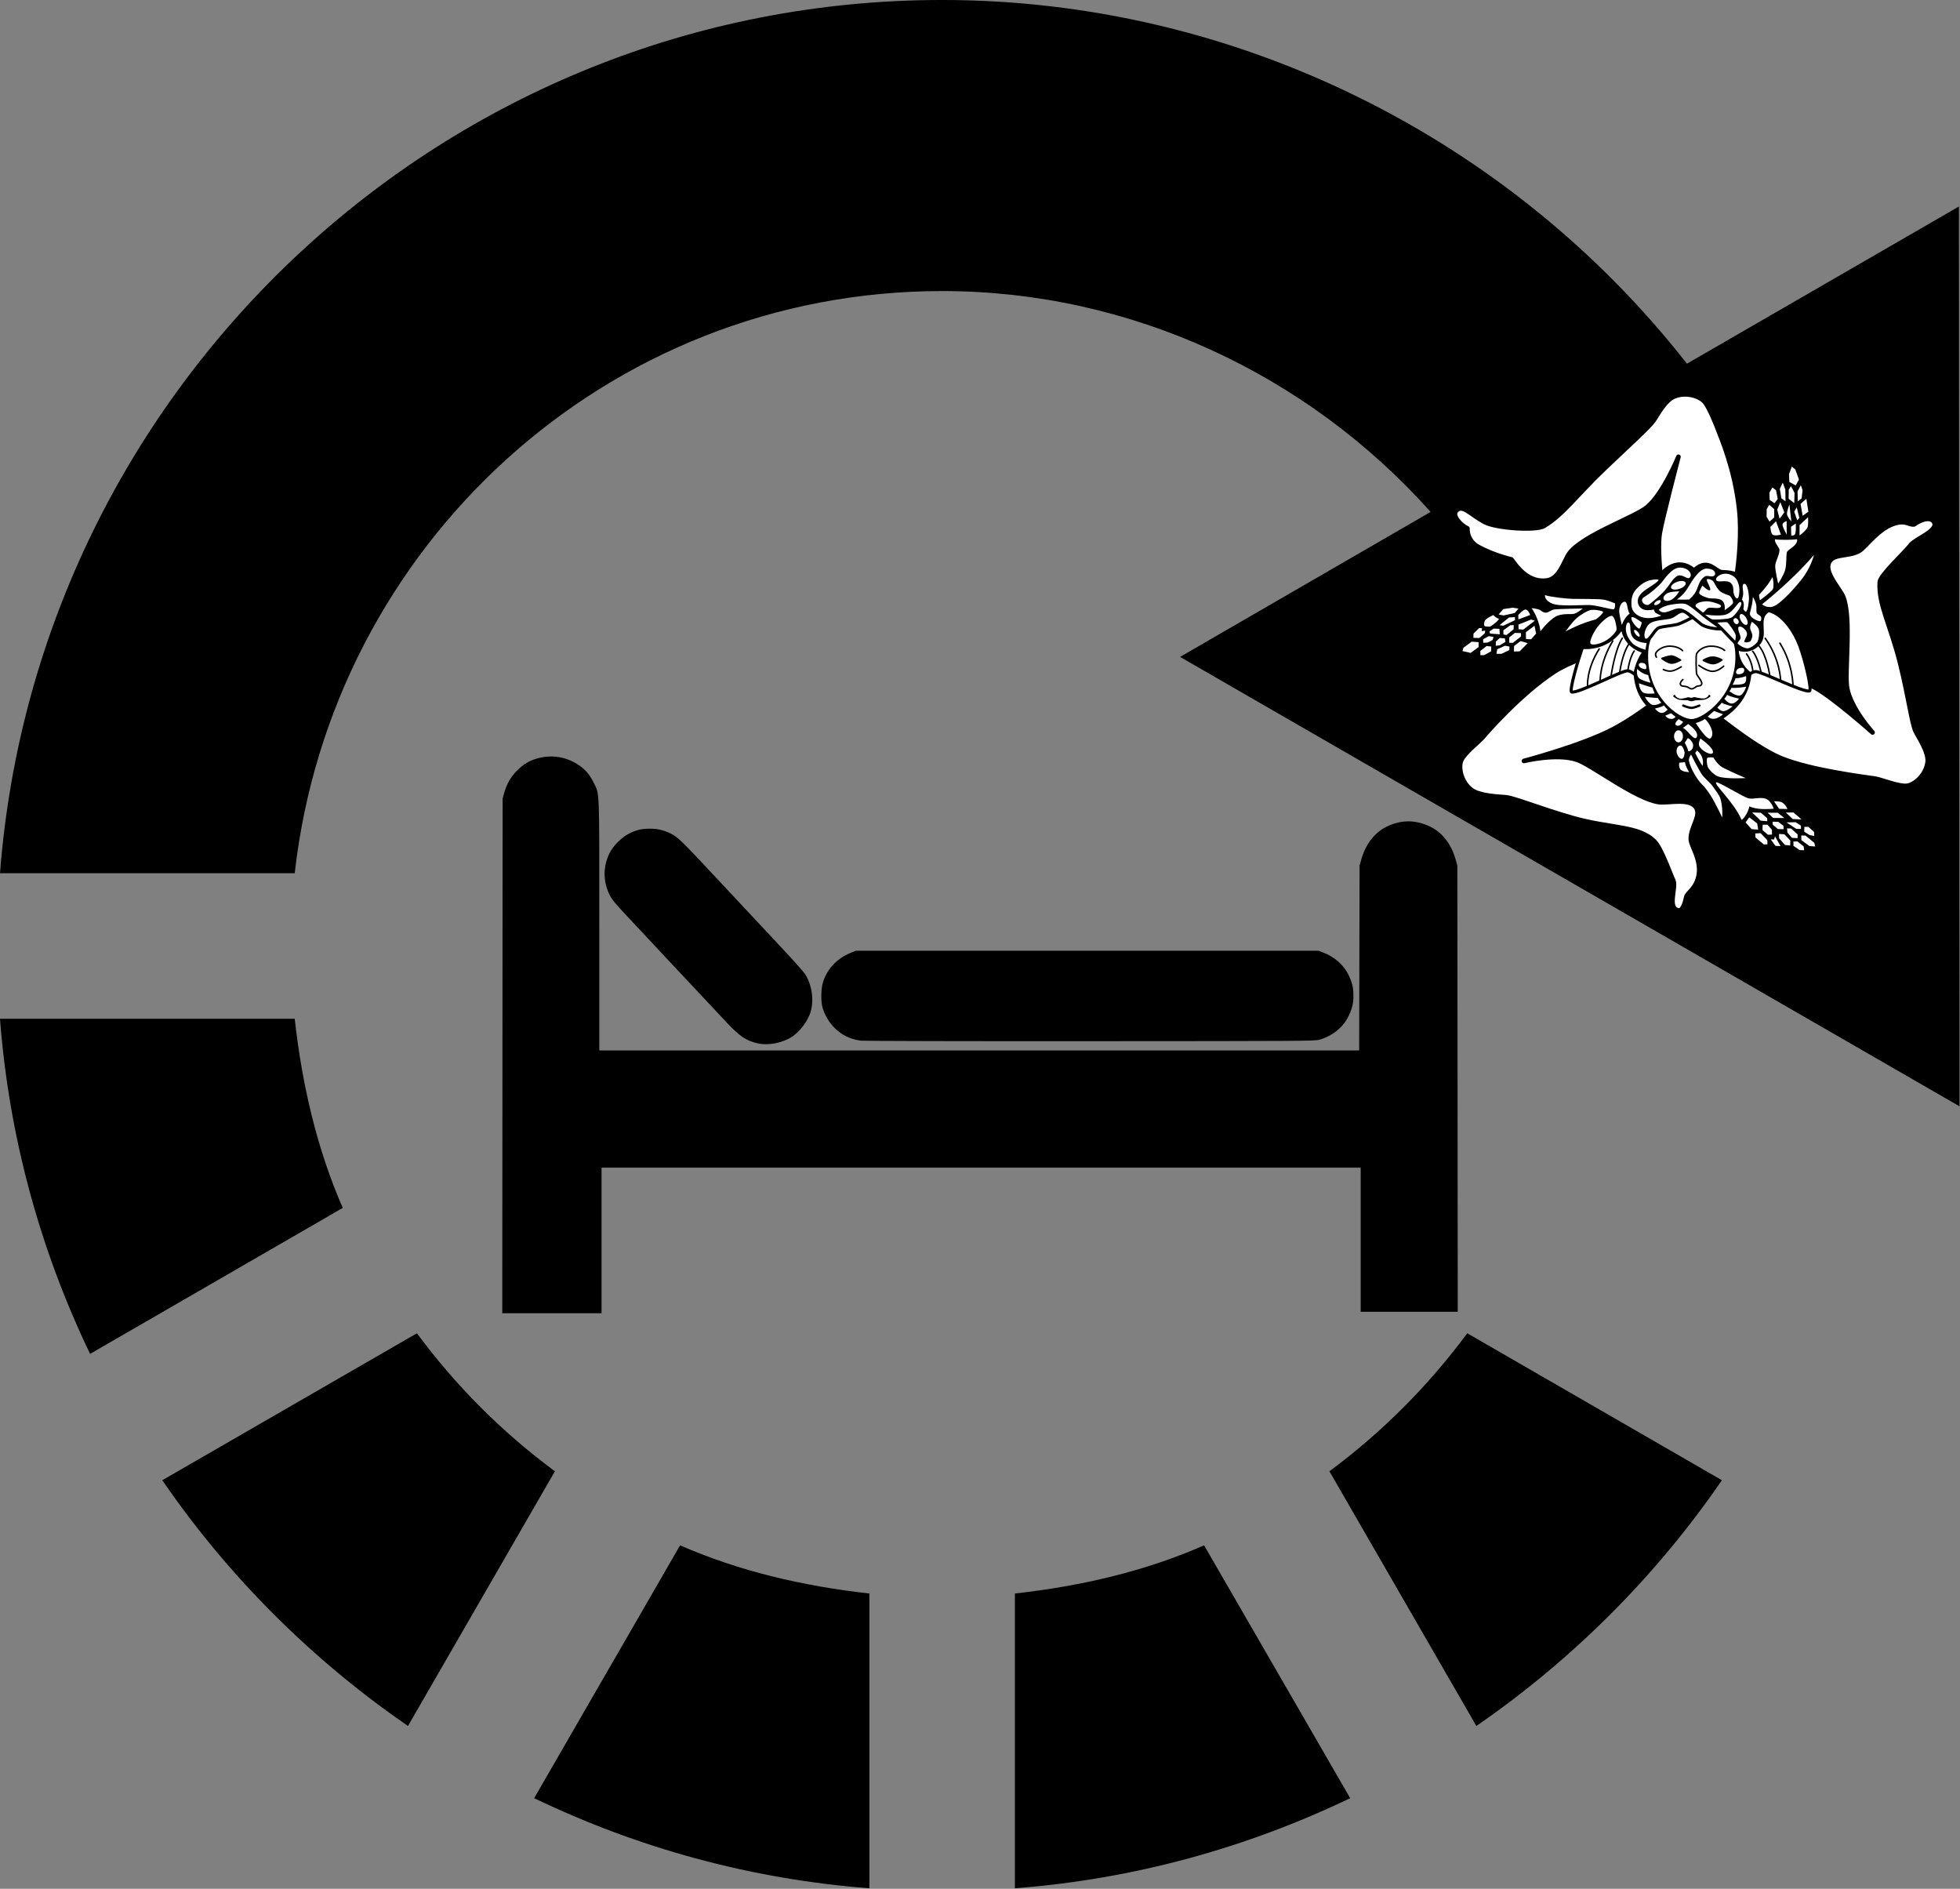<?xml version="1.0" encoding="UTF-8" standalone="no"?>
<!-- Created with Inkscape (http://www.inkscape.org/) -->

<svg
   xmlns:dc="http://purl.org/dc/elements/1.1/"
   xmlns:cc="http://creativecommons.org/ns#"
   xmlns:rdf="http://www.w3.org/1999/02/22-rdf-syntax-ns#"
   xmlns:svg="http://www.w3.org/2000/svg"
   xmlns="http://www.w3.org/2000/svg"
   xmlns:sodipodi="http://sodipodi.sourceforge.net/DTD/sodipodi-0.dtd"
   xmlns:inkscape="http://www.inkscape.org/namespaces/inkscape"
   width="400"
   height="385.394"
   id="svg2"
   sodipodi:version="0.32"
   inkscape:version="0.91 r13725"
   sodipodi:modified="true"
   version="1.1"
   sodipodi:docname="open_Bnb.svg"
   inkscape:export-filename="/Users/lucacorsato/Documents/lavori/open_Bnb.png"
   inkscape:export-xdpi="204"
   inkscape:export-ydpi="204">
  <rect width="100%" height="100%" fill="#808080" stroke="none"/>
  <defs
     id="defs4">
    <style
       id="style6"
       type="text/css">
    .str1 {stroke:#1F1A17;stroke-width:0.176}
    .str2 {stroke:#1F1A17;stroke-width:0.353}
    .str0 {stroke:#131516;stroke-width:0.353}
    .str4 {stroke:#EEB300;stroke-width:0.353}
    .str3 {stroke:#F5D300;stroke-width:0.353}
    .fil6 {fill:none}
    .fil7 {fill:#1F1A17}
    .fil9 {fill:white}
    .fil12 {fill:#009F3C}
    .fil10 {fill:#00A03B}
    .fil5 {fill:#2DA638}
    .fil8 {fill:#4E9145}
    .fil11 {fill:#65B857}
    .fil1 {fill:#DA2724}
    .fil4 {fill:#E4A615}
    .fil3 {fill:#EFC899}
    .fil13 {fill:#F3E400}
    .fil0 {fill:#F5CB00}
    .fil2 {fill:#1F1A17;fill-rule:nonzero}
    .fil14 {fill:#EEB300;fill-rule:nonzero}
  </style>
  </defs>
  <sodipodi:namedview
     id="base"
     pagecolor="#ffffff"
     bordercolor="#666666"
     borderopacity="1.0"
     gridtolerance="10000"
     guidetolerance="10"
     objecttolerance="10"
     inkscape:pageopacity="0.0"
     inkscape:pageshadow="2"
     inkscape:zoom="0.70710678"
     inkscape:cx="189.18735"
     inkscape:cy="315.7087"
     inkscape:document-units="px"
     inkscape:current-layer="layer1"
     inkscape:window-width="1379"
     inkscape:window-height="793"
     inkscape:window-x="0"
     inkscape:window-y="0"
     showgrid="false"
     fit-margin-top="0"
     fit-margin-left="0"
     fit-margin-right="0"
     fit-margin-bottom="0"
     inkscape:window-maximized="0" />
  <g
     inkscape:label="Layer 1"
     inkscape:groupmode="layer"
     id="layer1"
     transform="translate(291.976,-864.459)">
    <path
       style="fill:#000000"
       d="m -116.264,1076.802 c -3.649,-0.427 -6.542,-2.856 -7.791,-6.541 -0.426,-1.257 -0.404,-3.985 0.044,-5.408 0.853,-2.707 2.833,-4.811 5.605,-5.957 l 1.066,-0.441 47.225,0 47.225,0 0.904,0.341 c 2.349,0.886 4.259,2.575 5.237,4.629 0.75,1.576 0.973,2.52 0.981,4.146 0.007,1.614 -0.224,2.605 -0.983,4.198 -1.096,2.302 -3.254,4.051 -5.986,4.85 -0.862,0.252 -3.526,0.268 -46.691,0.287 -25.178,0.02 -46.253,-0.035 -46.835,-0.103 z"
       id="path4450" />
    <path
       style="fill:#000000"
       d="m -137.297,1077.358 c -2.432,-0.561 -3.676,-1.395 -6.406,-4.292 -1.177,-1.25 -5.734,-6.111 -10.126,-10.803 -4.392,-4.692 -8.949,-9.559 -10.127,-10.816 -2.501,-2.669 -3.114,-3.411 -3.58,-4.334 -1.388,-2.754 -1.402,-5.834 -0.04,-8.577 0.749,-1.508 2.455,-3.222 3.963,-3.98 1.488,-0.749 2.578,-1.009 4.227,-1.009 1.654,0 2.808,0.271 4.334,1.016 1.431,0.699 2.126,1.386 10.836,10.712 3.638,3.895 8.73,9.34 11.317,12.099 2.587,2.759 4.939,5.386 5.227,5.837 1.408,2.202 1.86,5.413 1.098,7.801 -0.594,1.859 -2.136,3.905 -3.755,4.979 -1.908,1.266 -4.878,1.849 -6.969,1.366 z"
       id="path4448" />
    <path
       style="fill:#000000"
       d="m -189.436,1079.896 0.04,-52.518 0.338,-1.188 c 0.525,-1.842 1.324,-3.219 2.63,-4.531 1.256,-1.261 2.448,-1.976 4.068,-2.439 2.92,-0.835 5.906,-0.371 8.438,1.312 1.392,0.925 2.299,1.988 3.114,3.647 1.212,2.469 1.139,0.587 1.139,29.166 l 0,25.447 77.536,0 77.536,0 0.043,-18.852 0.043,-18.852 0.341,-1.219 c 0.888,-3.179 2.701,-5.523 5.222,-6.75 2.918,-1.421 5.862,-1.422 8.819,0 2.509,1.205 4.336,3.563 5.23,6.752 l 0.342,1.219 0.04,45.511 0.04,45.511 -9.904,0 -9.904,0 0,-14.701 0,-14.7 -77.464,0 -77.463,0 0,14.853 0,14.853 -10.132,0 -10.132,0 0.04,-52.518 z"
       id="path4446" />
    <g
       id="g4417"
       transform="matrix(0.928,0,0,0.928,-291.976,857.156)">
      <g
         id="g4365">
        <g
           id="g4367">
          <path
             id="path4369"
             d="m 296.924,403.243 c -22.656,10.875 -47.5,17.813 -73.734,19.813 l 0,-64.813 c 14.609,-1.625 28.672,-4.906 41.609,-10.594 l 32.125,55.594 z"
             inkscape:connector-curvature="0" />
          <path
             id="path4371"
             d="m 64.814,199.868 -64.813,0 c 8.219,-107.219 97.906,-192 207.188,-192 64.297,0 124.735,30.094 163.797,79.969 l 59.812,-34.563 0.125,197.844 -171.406,-98.813 55.094,-31.875 C 287.549,90.117 248.612,71.867 207.19,71.867 133.251,71.868 72.876,128.055 64.814,199.868 Z"
             inkscape:connector-curvature="0" />
          <path
             id="path4373"
             d="m 322.674,301.024 56,32.312 c -14.531,21.156 -32.875,39.47 -54,54.031 l -32.314,-56 c 11.564,-8.562 21.751,-18.781 30.314,-30.343 z"
             inkscape:connector-curvature="0" />
          <path
             id="path4375"
             d="m 191.189,358.243 0,64.813 c -26.25,-2 -51.094,-8.938 -73.719,-19.813 l 32.094,-55.594 c 12.969,5.687 27.031,8.969 41.625,10.594 z"
             inkscape:connector-curvature="0" />
          <path
             id="path4377"
             d="m 122.033,331.368 -32.313,56 C 68.564,372.806 50.22,354.493 35.689,333.337 l 56,-32.312 c 8.562,11.561 18.75,21.78 30.344,30.343 z"
             inkscape:connector-curvature="0" />
          <path
             id="path4379"
             d="M 75.376,273.461 19.813,305.555 C 8.938,282.93 2,258.118 0,231.868 l 64.813,0 c 1.626,14.593 4.907,28.656 10.563,41.593 z"
             inkscape:connector-curvature="0" />
        </g>
      </g>
      <g
         id="g4381" />
      <g
         id="g4383" />
      <g
         id="g4385" />
      <g
         id="g4387" />
      <g
         id="g4389" />
      <g
         id="g4391" />
      <g
         id="g4393" />
      <g
         id="g4395" />
      <g
         id="g4397" />
      <g
         id="g4399" />
      <g
         id="g4401" />
      <g
         id="g4403" />
      <g
         id="g4405" />
      <g
         id="g4407" />
      <g
         id="g4409" />
    </g>
    <g
       id="g4654"
       transform="matrix(0.314,0,0,0.314,-30.748,789.104)">
      <g
         id="g4529">
        <path
           stroke-miterlimit="10"
           d="m 425.307,579.702 c 2.233,5.327 -12.197,10.481 -15.322,14.363 -3.683,4.923 -19.897,19.663 -20.182,24.197 -0.912,14.492 7.181,28.226 13.281,52.793 5.489,22.106 7.596,39.076 10.025,44.123 1.743,3.619 8.625,13.604 7.812,20.057 -1.041,8.281 -8.289,14.795 -13.541,15.398 -5.253,0.603 -16.319,-3.924 -20.27,-4.616 -3.949,-0.69 -41.71,-5.089 -61.806,-13.456 -18.382,-7.654 -48.915,-33.299 -48.915,-33.299 l 18.229,-31.055 c 0,0 32.845,8.625 51.953,17.987 11.399,5.585 38.542,29.76 38.542,29.76 0,0 -14.062,-15.397 -16.537,-28.855 -1.861,-10.126 3.082,-45.763 -2.604,-59.392 -2.225,-5.332 -11.806,-15.01 -9.375,-21.738 2.43,-6.729 13.021,-3.882 20.052,-8.152 3.812,-2.315 11.83,-13.868 21.919,-17.425 8.072,-2.847 10.286,0.863 13.541,0.345 5.211,-3.794 11.461,-5.174 13.198,-1.034 z"
           id="path11"
           style="fill:#ffffff;fill-opacity:1;stroke:#000000;stroke-width:2.991;stroke-linecap:round;stroke-linejoin:round;stroke-miterlimit:9.793;stroke-dasharray:none"
           inkscape:connector-curvature="0" />
        <path
           stroke-miterlimit="10"
           d="m 259.071,831.609 c -7.692,-1.054 -1.566,-14.644 -3.387,-19.275 -1.875,-3.863 -7.778,-20.769 -12.177,-25.363 -10.074,-10.518 -29.091,-8.451 -53.55,-15.485 -22.009,-6.328 -37.852,-13.001 -43.465,-13.433 -4.025,-0.31 -16.83,-0.795 -22.046,-4.719 -6.696,-5.037 -8.749,-14.531 -6.648,-19.353 2.101,-4.822 11.58,-12.083 14.156,-15.136 2.577,-3.054 24.304,-28 46.357,-42.454 16.637,-10.905 66.16,-24.248 66.16,-24.248 l 10.323,34.972 c 0,0 -19.221,16.593 -38.007,26.578 -20.177,10.725 -58.258,20.774 -58.258,20.774 0,0 21.733,-5.3 34.697,-0.701 9.756,3.461 38.34,25.533 53.061,27.455 5.76,0.751 18.982,-2.654 23.632,2.8 4.648,5.455 -3.127,13.147 -2.922,21.334 0.112,4.438 7.055,13.089 5.111,23.551 -1.556,8.371 -6.832,10.723 -8.008,13.783 -0.76,3.897 -2.4,9.279 -5.029,8.918 z"
           id="path14-1"
           style="fill:#ffffff;fill-opacity:1;stroke:#000000;stroke-width:2.991;stroke-linecap:round;stroke-linejoin:round;stroke-miterlimit:9.793;stroke-dasharray:none"
           inkscape:connector-curvature="0" />
        <path
           stroke-miterlimit="10"
           d="m 114.574,571.766 c 4.201,-4.341 9.027,2.416 18.402,7.418 7.532,4.02 33.333,5.693 38.542,2.588 12.529,-7.47 20.71,-19.547 39.068,-37.081 16.521,-15.777 29.214,-27.112 32.398,-31.725 2.282,-3.31 7.162,-12.811 13.19,-15.339 7.738,-3.245 17.039,-0.264 20.19,3.955 3.151,4.217 7.556,15.324 8.93,19.068 1.373,3.744 10.351,24.244 13.138,50.358 3.284,30.775 -6.569,69.477 -6.569,69.477 l -41.761,-2.797 c 0,0 -5.63,-37.303 -3.285,-51.291 1.499,-8.935 12.124,-49.588 12.124,-49.588 0,0 -9.754,23.802 -20.245,32.66 -7.894,6.666 -41.42,18.16 -50.456,29.868 -3.535,4.58 -6.306,16.854 -14.9,17.89 -9.597,1.156 -16.667,-4.659 -22.917,-13.716 -6.511,-1.552 -14.679,-4.429 -21.354,-8.023 -6.25,-3.364 -7.373,-8.889 -7.292,-12.164 -4.247,-1.901 -10.362,-8.295 -7.203,-11.558 z"
           id="path17"
           style="fill:#ffffff;fill-opacity:1;stroke:#000000;stroke-width:2.991;stroke-linecap:round;stroke-linejoin:round;stroke-miterlimit:9.793;stroke-dasharray:none"
           inkscape:connector-curvature="0" />
        <path
           stroke-miterlimit="10"
           d="m 290.875,656.131 c -0.347,14.665 9.723,26.051 9.723,26.051 0,0 5.095,-5.779 8.594,-5.779 4.08,0 30.209,13.457 34.896,12.595 1.813,-0.334 -2.594,-19.52 -6.338,-29.502 -3.559,-9.489 -10.156,-18.547 -17.447,-21.825 -4.333,-1.947 -16.667,-3.105 -21.875,0.346 -5.209,3.449 -7.435,13.112 -7.553,18.114 z"
           id="path20-7"
           style="fill:#ffffff;fill-opacity:1;stroke:#000000;stroke-width:1.994;stroke-linecap:round;stroke-linejoin:round;stroke-miterlimit:9.793;stroke-dasharray:none"
           inkscape:connector-curvature="0" />
        <path
           stroke-miterlimit="10"
           d="m 244.121,655.613 c 0.054,12.508 -9.321,26.741 -9.321,26.741 0,0 -5.496,-6.468 -8.995,-6.468 -4.079,0 -31.543,14.664 -36.23,13.801 -1.814,-0.334 3.929,-20.728 7.672,-30.709 3.559,-9.488 10.156,-18.547 17.448,-21.825 4.333,-1.948 16.667,-3.105 21.875,0.345 5.207,3.451 7.53,13.112 7.551,18.115 z"
           id="path23"
           style="fill:#ffffff;fill-opacity:1;stroke:#000000;stroke-width:1.994;stroke-linecap:round;stroke-linejoin:round;stroke-miterlimit:9.793;stroke-dasharray:none"
           inkscape:connector-curvature="0" />
        <path
           d="m 204.591,645.866 c -7.7,0.299 -16.52,6.906 -23.52,9.39 1.2,-4.77 6.609,-9.538 7.808,-14.307 -3.299,-0.345 -12.083,3.66 -14.583,5.348 -2.2,3.678 -7.726,14.062 -9.896,19.84 -1.476,-3.278 0.677,-8.238 -1.823,-5.952 -2.9,2.483 -8.594,10.006 -15.191,12.595 0.694,-2.673 4.691,-8.892 2.691,-8.195 -1.2,0.894 -11.5,6.843 -12.5,7.936 -1.215,-2.242 2.426,-5.899 -0.174,-6.296 -1.2,0.795 -12.441,5.13 -13.542,6.123 -1.6,-1.192 4.985,-5.795 3.385,-6.987 -3.2,0.893 -10.229,4.466 -12.76,4.054 -0.968,-0.156 4.253,-3.914 1.302,-3.967 -5.068,-0.09 -11.214,0.857 -12.326,-9.9e-4 3.5,-1.988 18.209,-6.912 19.909,-10.49 1.1,-1.59 -7.231,-2.266 -7.93,-3.658 2.1,-1.093 10.851,-4.14 13.542,-4.486 1,-1.491 0.703,-0.985 1.302,-2.674 -3.212,-1.294 -9.846,-0.577 -11.545,-0.776 3.9,-2.087 15.885,-6.124 21.528,-6.729 -3.1,-2.088 -7.785,-2.362 -11.285,-2.761 3.199,-1.491 8.288,-1.077 11.788,-0.878 5.301,0.397 7.13,-0.229 12.431,-0.329 -3.2,-1.292 -6.509,-2.47 -9.809,-3.364 12.966,-2.199 19.531,6.729 33.579,5.282 -4.933,-2.35 -8.26,-6.869 -9.36,-10.545 12.934,4.226 24.914,1.898 34.201,2.329 5.8,0.099 17.03,3.066 22.83,3.364 2.431,-9.575 8.854,-15.225 20.92,-15.441 3.646,-4.399 12.5,-13.371 23.525,-4.831 9.461,-8.281 14.539,1.423 18.445,1.423 15.104,0 20.79,10.051 22.18,14.709 3.124,-3.277 3.906,-6.987 5.381,-9.143 1.216,-1.898 2.258,-3.192 4.341,-5.004 0.199,-1.988 -0.348,-3.968 0.954,-7.332 0.868,-2.76 1.65,-4.831 1.39,-7.074 -1.389,-2.329 -3.906,-4.744 -3.56,-7.936 -2.5,-3.975 -4.809,-9.55 -5.208,-14.32 -0.601,-8.048 -0.158,-10.696 1.042,-18.546 0.781,3.45 2.04,5.321 2.43,4.831 0.858,-1.077 0.175,-12.131 1.129,-14.147 0.955,2.329 2.994,4.679 3.732,3.019 0.87,-1.956 0.662,-12.073 1.042,-14.492 0.3,0 0.984,11.13 3.386,13.112 -0.501,-2.484 0.743,-9.253 2.344,-11.042 0.781,1.38 1.403,4.567 2.604,5.262 1.042,-1.467 3.653,-13.037 3.553,-15.819 1.9,3.578 2.351,11.246 2.177,15.474 1.389,1.898 3.125,4.831 3.732,9.23 1.216,-1.812 3.385,-5.222 3.385,-8.799 2.604,10.61 -1.041,20.531 0.781,21.738 0.545,-0.332 2.952,-2.501 4.255,-7.678 1.128,11.559 -0.608,16.736 -1.997,19.927 0.521,0.173 2.951,-0.776 3.992,-1.812 -1.735,6.469 -5.381,12.076 -11.544,14.665 -1.389,6.296 -4.466,5.221 -7.466,8.799 0.259,4.917 -0.521,12.422 -2.604,17.081 0.954,-1.207 13.977,-11.559 22.396,-23.205 -0.26,7.074 -3.646,14.492 -7.552,21.997 -2.604,4.313 -6.815,9.399 -9.114,11.386 -5.469,5.09 -11.11,9.704 -17.23,11.516 -7.683,4.917 -0.076,15.028 -6.12,21.48 -3.516,3.752 -8.463,5.306 -13.802,3.494 0.253,4.915 2.518,10.783 8.333,15.268 -1.562,20.315 -17.101,28.209 -24.609,33.384 1.736,3.277 1.579,6.896 1.433,7.506 -0.8,2.583 -0.944,1.735 -0.745,4.417 1.001,4.572 4.601,7.851 8.001,10.832 -1.7,-0.199 -3.3,-0.398 -5,-0.596 1.4,2.783 3.2,5.663 6.5,6.359 5,1.192 13.121,4.351 17.72,6.935 -4.599,2.483 -12.713,-0.296 -17.013,2.588 2.43,3.105 6.787,5.726 9.893,6.477 4.797,1.292 9.897,1.591 14.797,1.392 2.1,0.1 7.597,0.846 10.028,1.709 7.552,2.501 11.065,5.647 16.666,9.92 -1.4,-0.099 -5.295,-0.3 -6.694,-0.399 2.1,2.783 14.391,6.947 16.591,9.629 -3.56,0.863 -6.32,2.226 -3.82,4.313 2.2,1.094 7.102,2.517 9.201,3.71 -1.899,-0.496 -7.672,0.335 -9.572,-0.063 3.583,2.392 11.136,4.289 15.649,5.842 -3.56,1.035 -11.629,0.462 -13.629,-0.432 1.997,2.33 3.386,3.969 5.469,5.866 -5.729,-0.949 -11.775,-3.87 -13.976,-5.262 0.087,1.725 2.518,4.659 4.254,7.246 -2.7,0.099 -14.746,-5.027 -16.146,-6.815 -1.499,0.597 1.631,5.105 2.431,6.298 -3.398,-0.994 -10.59,-6.039 -12.761,-7.592 0.261,2.674 0.954,5.866 0.521,6.987 -4.254,-6.383 -19.879,-11.213 -21.268,-22.342 -2.899,-1.988 -4.745,-3.909 -5.545,-7.388 -0.3,-1.988 -2.823,-4.77 -4.524,-5.467 -0.043,6.073 -1.783,15.442 -2.083,15.442 -2.8,-9.542 -5.632,-14.764 -11.632,-22.515 -1.909,-1.726 -4.004,-6.881 -5.903,-6.384 -1.4,0.3 -3.414,4.739 -4.514,4.141 -1.959,-0.164 1.572,-6.212 0.348,-8.109 -1.027,-1.592 -6.945,0.863 -9.375,-0.863 -1.601,-6.161 -1.455,-11.596 -0.955,-17.857 0.5,-2.286 -2.518,-3.795 -3.038,-6.987 -0.701,-3.179 2.229,-7.258 1.128,-10.437 -12.413,-6.124 -22.179,-14.018 -23.481,-31.357 0,0 0.998,-7.376 5.599,-13.846 -5.729,-1.812 -12.109,-6.427 -13.672,-14.88 -7.682,11.516 -19.922,12.81 -25.781,12.293 1.432,-6.468 6.38,-13.844 8.203,-15.353 z"
           id="path26-4"
           style="stroke:#000000;stroke-width:0.997;stroke-linecap:round;stroke-linejoin:round;stroke-miterlimit:9.793;stroke-dasharray:none"
           inkscape:connector-curvature="0" />
        <path
           stroke-miterlimit="10"
           d="m 230.199,663.032 c -3.299,4.917 -4.081,12.768 -4.081,12.768"
           id="path29"
           style="fill:none;stroke:#000000;stroke-width:0.997;stroke-linecap:round;stroke-linejoin:round;stroke-miterlimit:9.793;stroke-dasharray:none"
           inkscape:connector-curvature="0" />
        <path
           stroke-miterlimit="10"
           d="m 226.726,658.546 c -4.34,6.211 -5.902,18.115 -5.902,18.115"
           id="path32-0"
           style="fill:none;stroke:#000000;stroke-width:0.997;stroke-linecap:round;stroke-linejoin:round;stroke-miterlimit:9.793;stroke-dasharray:none"
           inkscape:connector-curvature="0" />
        <path
           stroke-miterlimit="10"
           d="m 222.473,654.664 c -5.035,8.023 -7.292,24.499 -7.292,24.499"
           id="path35"
           style="fill:none;stroke:#000000;stroke-width:0.997;stroke-linecap:round;stroke-linejoin:round;stroke-miterlimit:9.793;stroke-dasharray:none"
           inkscape:connector-curvature="0" />
        <path
           stroke-miterlimit="10"
           d="m 216.31,656.475 c -8.594,13.974 -8.247,26.139 -8.247,26.139"
           id="path38-9"
           style="fill:none;stroke:#000000;stroke-width:0.997;stroke-linecap:round;stroke-linejoin:round;stroke-miterlimit:9.793;stroke-dasharray:none"
           inkscape:connector-curvature="0" />
        <path
           stroke-miterlimit="10"
           d="m 207.455,661.651 c -8.594,13.629 -7.552,24.498 -7.552,24.498"
           id="path41"
           style="fill:none;stroke:#000000;stroke-width:0.997;stroke-linecap:round;stroke-linejoin:round;stroke-miterlimit:9.793;stroke-dasharray:none"
           inkscape:connector-curvature="0" />
        <path
           stroke-miterlimit="10"
           d="m 303.202,664.93 c 3.559,4.4 4.167,11.559 4.167,11.559"
           id="path44-4"
           style="fill:none;stroke:#000000;stroke-width:0.997;stroke-linecap:round;stroke-linejoin:round;stroke-miterlimit:9.793;stroke-dasharray:none"
           inkscape:connector-curvature="0" />
        <path
           stroke-miterlimit="10"
           d="m 307.195,663.205 c 3.385,3.882 5.469,13.63 5.469,13.63"
           id="path47"
           style="fill:none;stroke:#000000;stroke-width:0.997;stroke-linecap:round;stroke-linejoin:round;stroke-miterlimit:9.793;stroke-dasharray:none"
           inkscape:connector-curvature="0" />
        <path
           stroke-miterlimit="10"
           d="m 311.275,659.667 c 5.208,6.298 7.031,19.237 7.031,19.237"
           id="path50-8"
           style="fill:none;stroke:#000000;stroke-width:0.997;stroke-linecap:round;stroke-linejoin:round;stroke-miterlimit:9.793;stroke-dasharray:none"
           inkscape:connector-curvature="0" />
        <path
           stroke-miterlimit="10"
           d="m 315.354,654.751 c 9.636,13.456 9.983,27.087 9.983,27.087"
           id="path53"
           style="fill:none;stroke:#000000;stroke-width:0.997;stroke-linecap:round;stroke-linejoin:round;stroke-miterlimit:9.793;stroke-dasharray:none"
           inkscape:connector-curvature="0" />
        <path
           stroke-miterlimit="10"
           d="m 324.903,657.943 c 8.594,13.629 8.507,27.863 8.507,27.863"
           id="path56-8"
           style="fill:none;stroke:#000000;stroke-width:0.997;stroke-linecap:round;stroke-linejoin:round;stroke-miterlimit:9.793;stroke-dasharray:none"
           inkscape:connector-curvature="0" />
        <path
           stroke-miterlimit="10"
           d="m 267.438,639.568 c 10.417,0 28.109,4.875 29.427,24.153 1.91,27.949 -21.181,44.512 -29.341,44.512 -9.288,0 -31.076,-16.217 -29.166,-45.288 1.256,-19.109 18.83,-23.377 29.08,-23.377 z"
           id="path59"
           style="fill:#ffffff;fill-opacity:1;stroke:#000000;stroke-width:1.994;stroke-linecap:round;stroke-linejoin:round;stroke-miterlimit:9.793;stroke-dasharray:none"
           inkscape:connector-curvature="0" />
        <path
           stroke-miterlimit="10"
           d="m 287.23,668.81 c 0,0 -3.126,-1.854 -6.077,-1.811 -2.951,0.043 -6.076,2.07 -6.076,2.07 0,0 3.689,2.156 6.38,2.157 2.691,9.9e-4 5.773,-2.417 5.773,-2.417 z"
           id="path62-2"
           style="stroke:#000000;stroke-width:0.997;stroke-linecap:round;stroke-linejoin:round;stroke-miterlimit:9.793;stroke-dasharray:none"
           inkscape:connector-curvature="0" />
        <path
           stroke-miterlimit="10"
           d="m 260.32,668.898 c 0,0 -3.559,-2.287 -5.513,-2.588 -1.953,-0.301 -6.64,1.552 -6.64,1.552 0,0 3.603,2.76 6.033,3.02 2.431,0.259 6.12,-1.985 6.12,-1.985 z"
           id="path65"
           style="stroke:#000000;stroke-width:0.997;stroke-linecap:round;stroke-linejoin:round;stroke-miterlimit:9.793;stroke-dasharray:none"
           inkscape:connector-curvature="0" />
        <path
           stroke-miterlimit="10"
           d="m 288.966,662.601 c 0,0 -3.299,-2.89 -9.028,-2.717 -5.729,0.173 -8.55,3.623 -9.244,5.046 -0.442,0.906 -0.26,11.602 0.087,12.94 0.347,1.338 3.732,4.83 3.298,6.556 -0.434,1.726 -2.127,0.949 -3.342,1.638 -1.215,0.692 -2.213,1.552 -3.038,1.552 -1.562,0 -1.779,-0.907 -3.472,-1.423 -1.53,-0.468 -3.473,0 -3.993,-1.424 -0.518,-1.415 1.605,-3.192 1.605,-3.192"
           id="path68-4"
           style="fill:none;stroke:#000000;stroke-width:0.997;stroke-linecap:round;stroke-linejoin:round;stroke-miterlimit:9.793;stroke-dasharray:none"
           inkscape:connector-curvature="0" />
        <path
           stroke-miterlimit="10"
           d="m 261.622,662.772 c 0,0 -2.387,-2.76 -7.986,-2.889 -5.599,-0.13 -9.071,3.408 -9.461,4.659 -0.39,1.251 0.478,2.501 0.478,2.501"
           id="path71"
           style="fill:none;stroke:#000000;stroke-width:0.997;stroke-linecap:round;stroke-linejoin:round;stroke-miterlimit:9.793;stroke-dasharray:none"
           inkscape:connector-curvature="0" />
        <path
           stroke-miterlimit="10"
           d="m 288.358,672.866 c 0,0 -3.429,3.365 -7.205,3.365 -3.776,0 -8.94,-3.882 -8.94,-3.882"
           id="path74-5"
           style="fill:none;stroke:#000000;stroke-width:0.997;stroke-linecap:round;stroke-linejoin:round;stroke-miterlimit:9.793;stroke-dasharray:none"
           inkscape:connector-curvature="0" />
        <path
           stroke-miterlimit="10"
           d="m 260.798,673.254 c 0,0 -4.341,2.847 -7.118,2.847 -2.778,0 -4.515,-1.078 -4.515,-1.078"
           id="path77"
           style="fill:none;stroke:#000000;stroke-width:0.997;stroke-linecap:round;stroke-linejoin:round;stroke-miterlimit:9.793;stroke-dasharray:none"
           inkscape:connector-curvature="0" />
        <path
           d="m 267.351,695.682 c -0.89,0 -2.361,-0.642 -2.361,-0.642 -1.003,-0.112 -3.933,-0.049 -5.517,-0.351 -1.685,-0.321 -3.736,-1.934 -3.928,-2.199 -0.167,-0.232 0.373,-0.685 0.606,-0.852 0.235,-0.166 0.683,-0.165 0.728,0.118 0.163,1.035 1.908,2.011 2.789,2.157 2.344,0.389 5.625,-0.984 5.755,-0.885 l 1.919,0.44 1.894,-0.497 c 0.122,-0.099 3.802,1.07 6.492,0.854 0.828,-0.066 2.474,-0.927 2.851,-2.094 0.087,-0.272 0.51,-0.256 0.733,-0.075 0.223,0.18 0.59,0.698 0.408,0.92 -0.207,0.252 -2.148,1.66 -3.797,2.048 -1.486,0.351 -4.927,0.324 -6.25,0.497 10e-4,0 -1.28,0.56 -2.322,0.56 z"
           id="path82-5"
           ZZ="0"
           inkscape:connector-curvature="0"
           style="stroke-width:1;stroke-miterlimit:9.793;stroke-dasharray:none" />
        <path
           stroke-miterlimit="10"
           d="m 272.56,698.486 c 0,0 -3.45,1.489 -5.078,1.489 -2.019,0 -5.426,-1.489 -5.426,-1.489"
           id="path85"
           style="fill:none;stroke:#000000;stroke-width:1.495;stroke-linecap:round;stroke-linejoin:round;stroke-miterlimit:9.793;stroke-dasharray:none"
           inkscape:connector-curvature="0" />
        <path
           stroke-miterlimit="10"
           d="m 297.039,628.914 c -0.868,0.043 -2.344,-2.63 -2.344,-4.659 0,-2.027 -0.173,-3.882 -1.649,-5.347 -1.13,-1.122 -3.212,-1.294 -4.861,-1.229 -1.649,0.065 -4.774,0.54 -4.817,-1.165 -0.044,-1.703 3.017,-3.731 6.163,-3.731 3.146,0 5.815,1.79 6.987,3.45 1.172,1.661 1.966,4.596 2.041,6.255 0.085,1.897 -0.1,6.356 -1.52,6.426 z"
           id="path88-1"
           style="fill:#ffffff;fill-opacity:1;stroke:none;stroke-miterlimit:10"
           inkscape:connector-curvature="0" />
        <path
           stroke-miterlimit="10"
           d="m 245.997,616.903 c 0.26,0.884 -6.242,4.844 -8.203,6.211 -3.06,2.135 -5.815,4.852 -5.208,8.476 0.476,2.84 2.57,4.239 4.427,4.7 2.604,0.647 5.946,-0.258 5.946,-0.258 0,0 0.282,1.661 1.389,2.373 1.107,0.712 3.472,1.595 3.472,1.595 0,0 -4.362,1.876 -9.375,1.618 -5.013,-0.259 -9.57,-3.365 -9.961,-7.7 -0.391,-4.335 0.261,-7.569 2.604,-10.546 1.598,-2.029 4.752,-4.659 7.552,-5.758 2.164,-0.851 7.097,-1.596 7.357,-0.712 z"
           id="path91"
           style="fill:#ffffff;fill-opacity:1;stroke:none;stroke-miterlimit:10"
           inkscape:connector-curvature="0" />
        <ellipse
           transform="matrix(-0.838,0.542,-0.546,-0.833,689.556,622.007)"
           stroke-miterlimit="10"
           cx="377.539"
           cy="234.147"
           rx="2.409"
           ry="1.139"
           id="ellipse94"
           style="fill:#ffffff;fill-opacity:1;stroke:none;stroke-miterlimit:10" />
        <path
           stroke-miterlimit="10"
           d="m 259.474,624.278 c 0,0 -6.185,-0.065 -8.333,1.552 -1.807,1.36 -2.213,2.588 -1.823,3.494 0.391,0.906 1.758,1.747 4.492,0.647 3.11,-1.25 5.664,-5.693 5.664,-5.693 z"
           id="path97"
           style="fill:#ffffff;fill-opacity:1;stroke:none;stroke-miterlimit:10"
           inkscape:connector-curvature="0" />
        <ellipse
           transform="matrix(-0.944,0.328,-0.33,-0.938,701.512,700.716)"
           stroke-miterlimit="10"
           cx="391.081"
           cy="222.461"
           rx="5.013"
           ry="2.409"
           id="ellipse100"
           style="fill:#ffffff;fill-opacity:1;stroke:none;stroke-miterlimit:10" />
        <path
           stroke-miterlimit="10"
           d="m 266.375,615.22 c 1.822,-2.006 -0.679,-6.405 -6.532,-6.405 -5.469,0 -10.606,8.384 -11.927,9.824 -2.182,2.38 -6.627,6.547 -11.445,9.441 -2.909,2.02 0.086,5.449 2.755,4.997 1.099,-0.187 8.326,-6.621 10.091,-8.54 2.083,-2.265 4.439,-5.603 5.403,-6.987 1.172,-1.682 3.3,-3.688 4.818,-3.688 3.321,0 5.357,2.986 6.837,1.358 z"
           id="path103"
           style="fill:#ffffff;fill-opacity:1;stroke:none;stroke-miterlimit:10"
           inkscape:connector-curvature="0" />
        <path
           stroke-miterlimit="10"
           d="m 282.586,613.603 c 0.718,-1.293 -0.087,-4.141 -5.426,-4.141 -4.688,0 -9.802,8.735 -10.785,10.352 -1.628,2.674 -3.624,6.427 -8.442,9.705 4.948,0.259 8.052,0 8.052,0 0,0 2.994,-2.652 4.166,-4.917 1.172,-2.265 2.148,-5.693 3.061,-7.052 0.911,-1.358 2.233,-2.886 3.58,-3.235 1.497,-0.389 4.752,1.164 5.794,-0.713 z"
           id="path106-7"
           style="fill:#ffffff;fill-opacity:1;stroke:none;stroke-miterlimit:10"
           inkscape:connector-curvature="0" />
        <path
           stroke-miterlimit="10"
           d="m 277.421,616.492 c 0.607,-0.776 3.516,0.518 4.036,1.035 0.521,0.518 2.561,5.348 4.904,6.944 2.344,1.596 4.819,2.156 5.687,2.545 0.868,0.389 2.561,3.063 2.387,4.572 -0.174,1.51 -5.469,4.917 -5.469,4.917 0,0 0.869,-4.659 -1.996,-6.513 -2.277,-1.474 -6.511,-0.992 -8.03,-1.251 -1.519,-0.258 -6.554,-2.027 -6.51,-3.45 0.043,-1.424 2.127,-4.744 2.127,-4.744 0,0 3.992,3.882 4.947,2.89 0.956,-0.993 -2.691,-6.168 -2.083,-6.945 z"
           id="path109"
           style="fill:#ffffff;fill-opacity:1;stroke:none;stroke-miterlimit:10"
           inkscape:connector-curvature="0" />
        <path
           stroke-miterlimit="10"
           d="m 286.612,633.673 c -0.036,-0.937 -6.027,-2.898 -8.943,-2.946 -2.915,-0.049 -7.178,0.825 -7.581,2.656 -0.341,1.545 3.5,4.588 4.715,4.588 1.214,0 1.991,-2.464 3.838,-2.995 1.846,-0.532 8.068,1.305 7.971,-1.303 z"
           id="path112-1"
           style="fill:#ffffff;fill-opacity:1;stroke:none;stroke-miterlimit:10"
           inkscape:connector-curvature="0" />
        <path
           stroke-miterlimit="10"
           d="m 287.143,648.54 c -3.622,0.496 -10.63,-0.796 -13.541,-2.976 -1.74,-1.303 -9.433,-8.508 -13.281,-9.187 -4.492,-0.792 -10.417,5.435 -14.695,0.796 -1.845,-2 3.755,-4.164 6.103,-4.794 2.347,-0.629 9.114,-1.694 11.978,-0.919 2.864,0.775 9.007,6.149 11.589,8.328 2.579,2.179 10.024,7.286 11.847,8.753 z"
           id="path115"
           style="fill:#ffffff;fill-opacity:1;stroke:#000000;stroke-width:1.994;stroke-linecap:round;stroke-linejoin:round;stroke-miterlimit:9.793;stroke-dasharray:none"
           inkscape:connector-curvature="0" />
        <path
           stroke-miterlimit="10"
           d="m 301.596,619.361 c 2.084,-0.453 3.061,5.758 3.19,8.734 0.129,2.976 -0.911,9.316 -1.953,9.316 -1.042,0 -1.692,-1.812 -1.692,-1.812 0,0 1.106,-4.076 -0.912,-5.888 0.391,-1.552 0.977,-2.976 0.781,-4.982 -0.196,-2.005 -0.815,-5.065 0.586,-5.369 z"
           id="path118-1"
           style="fill:#ffffff;fill-opacity:1;stroke:none;stroke-miterlimit:10"
           inkscape:connector-curvature="0" />
        <path
           stroke-miterlimit="10"
           d="m 299.444,630.739 c 3.386,1.31 -3.727,9.794 -5.269,10.699 -3.023,1.774 -11.971,2.299 -13.979,1.29 -2.341,-1.176 -5.64,-4.108 -5.64,-4.108 0,0 11.246,1.809 15.538,0.086 4.958,-1.988 7.264,-8.773 9.35,-7.966 z"
           id="path121"
           style="fill:#ffffff;fill-opacity:1;stroke:#000000;stroke-width:0.997;stroke-linecap:round;stroke-linejoin:round;stroke-miterlimit:9.793;stroke-dasharray:none"
           inkscape:connector-curvature="0" />
        <ellipse
           transform="matrix(0.863,-0.501,0.505,0.858,-196.398,649.711)"
           stroke-miterlimit="10"
           cx="433.529"
           cy="244.77"
           rx="1.931"
           ry="3.971"
           id="ellipse124"
           style="fill:#ffffff;fill-opacity:1;stroke:none;stroke-miterlimit:10" />
        <ellipse
           transform="matrix(0.851,-0.523,0.526,0.845,-197.624,659.534)"
           stroke-miterlimit="10"
           cx="428.322"
           cy="246.268"
           rx="1.541"
           ry="2.082"
           id="ellipse127"
           style="fill:#ffffff;fill-opacity:1;stroke:none;stroke-miterlimit:10" />
        <path
           stroke-miterlimit="10"
           d="m 307.282,627.88 c -0.044,5.306 -1.997,9.705 -1.866,11.128 0.13,1.423 1.562,2.544 3.038,3.407 1.477,0.864 3.386,1.552 3.906,1.078 0.521,-0.474 0.608,-2.027 0.131,-2.89 -0.479,-0.863 -2.258,-1.078 -2.692,-2.459 -0.434,-1.379 0.044,-2.976 -0.26,-4.917 -0.305,-1.94 -1.605,-4.528 -2.257,-5.347 z"
           id="path130-5"
           style="fill:#ffffff;fill-opacity:1;stroke:none;stroke-miterlimit:10"
           inkscape:connector-curvature="0" />
        <path
           stroke-miterlimit="10"
           d="m 281.501,643.709 c 2.275,0.103 8.371,-0.889 9.636,-0.172 1.266,0.717 5.497,6.888 5.902,8.626 0.403,1.739 0.057,4.399 -1.057,5.677 -4.412,-4.125 -10.488,-11.457 -14.481,-14.131 z"
           id="path133"
           style="fill:#ffffff;fill-opacity:1;stroke:#000000;stroke-width:1.994;stroke-linecap:round;stroke-linejoin:round;stroke-miterlimit:9.793;stroke-dasharray:none"
           inkscape:connector-curvature="0" />
        <path
           stroke-miterlimit="10"
           d="m 298.471,647.202 c -1.995,0.518 1.042,5.953 0.912,7.246 -0.131,1.294 -2.04,2.889 -1.996,3.537 0.044,0.648 3.992,3.321 6.423,3.321 1.998,0 5.989,-3.062 6.641,-4.529 0.652,-1.467 1.302,-4.96 0.825,-7.505 -0.478,-2.545 -4.602,-5.218 -4.602,-5.218 0,0 -1.084,2.07 -1.128,3.666 -0.044,1.595 1.259,3.537 1.433,4.831 0.174,1.294 -0.738,3.538 -1.216,4.097 -0.478,0.56 -3.081,1.122 -3.862,0.518 -0.781,-0.604 1.648,-3.321 1.648,-5.348 0,-1.812 -3.082,-5.134 -5.078,-4.616 z"
           id="path136-2"
           style="fill:#ffffff;fill-opacity:1;stroke:none;stroke-miterlimit:10"
           inkscape:connector-curvature="0" />
        <path
           stroke-miterlimit="10"
           d="m 261.622,637.153 c 2.212,0 6.25,4.141 6.25,4.141 0,0 -6.666,3.713 -9.859,4.507 -3.195,0.794 -8.497,1.11 -11.55,2.044 -3.053,0.934 -5.785,8.32 -8.557,8.18 -2.772,-0.14 -1.926,-4.808 -1.926,-4.808 0,0 0.799,-5.182 4.321,-7.236 3.523,-2.054 9.208,-2.101 12.824,-2.847 3.618,-0.748 5.256,-3.98 8.497,-3.98 z"
           id="path139"
           style="fill:#ffffff;fill-opacity:1;stroke:#000000;stroke-width:1.994;stroke-linecap:round;stroke-linejoin:round;stroke-miterlimit:9.793;stroke-dasharray:none"
           inkscape:connector-curvature="0" />
        <path
           stroke-miterlimit="10"
           d="m 235.146,644.485 c 0,0 -0.737,3.408 -1.605,3.925 -0.869,0.518 -5.339,-4.486 -5.208,-6.815 0.13,-2.335 6.813,2.89 6.813,2.89 z"
           id="path142-7"
           style="fill:#ffffff;fill-opacity:1;stroke:none;stroke-miterlimit:10"
           inkscape:connector-curvature="0" />
        <ellipse
           transform="matrix(0.786,-0.614,0.618,0.781,-211.154,676.802)"
           stroke-miterlimit="10"
           cx="364.132"
           cy="253.877"
           rx="1.012"
           ry="2.684"
           id="ellipse145"
           style="fill:#ffffff;fill-opacity:1;stroke:none;stroke-miterlimit:10" />
        <path
           stroke-miterlimit="10"
           d="m 227.171,644.304 c -1.897,-1.306 -2.918,1.736 -2.918,4.351 0,3.142 1.605,6.622 4.329,9.571 2.724,2.948 9.343,4.634 9.343,4.634 l 0.911,-5.521 c 0,0 -6.162,0.167 -9.038,-3.367 -2.676,-3.286 -0.73,-8.362 -2.627,-9.667 z"
           id="path148-6"
           style="fill:#ffffff;fill-opacity:1;stroke:#000000;stroke-width:0.997;stroke-linecap:round;stroke-linejoin:round;stroke-miterlimit:9.793;stroke-dasharray:none"
           inkscape:connector-curvature="0" />
        <path
           stroke-miterlimit="10"
           d="m 227.247,638.749 c -3.646,2.545 -5.078,7.462 -5.078,7.462 0,0 -1.78,-6.814 -1.736,-9.446 0.043,-2.631 1.649,-5.909 3.646,-5.736 1.996,0.172 1.302,5.089 3.168,7.719 z"
           id="path151"
           style="fill:#ffffff;fill-opacity:1;stroke:none;stroke-miterlimit:10"
           inkscape:connector-curvature="0" />
        <path
           stroke-miterlimit="10"
           d="m 215.442,640.173 c 2.344,0 3.385,7.677 3.298,8.885 -0.087,1.208 -3.125,4.83 -6.597,6.987 -3.473,2.156 -8.637,3.538 -10.156,2.329 -1.52,-1.208 2.167,-8.133 4.297,-10.912 2.213,-2.89 6.814,-7.289 9.158,-7.289 z"
           id="path154-1"
           style="fill:#ffffff;fill-opacity:1;stroke:none;stroke-miterlimit:10"
           inkscape:connector-curvature="0" />
        <path
           stroke-miterlimit="10"
           d="m 296.453,677.201 c 0.3,1.029 1.643,1.157 3.301,0.679 1.658,-0.478 2.208,-1.914 1.907,-2.942 -0.3,-1.03 -1.338,-1.263 -2.996,-0.786 -1.658,0.478 -2.514,2.021 -2.212,3.05 z"
           id="path157"
           style="fill:#ffffff;fill-opacity:1;stroke:none;stroke-miterlimit:10"
           inkscape:connector-curvature="0" />
        <path
           stroke-miterlimit="10"
           d="m 302.898,679.335 c 0,0 -3.972,1.488 -6.901,1.38 0,0.82 -1.823,4.227 -1.823,4.227 0,0 6.315,0.259 7.812,-1.078 1.498,-1.338 0.912,-4.53 0.912,-4.53 z"
           id="path160-4"
           style="fill:#ffffff;fill-opacity:1;stroke:none;stroke-miterlimit:10"
           inkscape:connector-curvature="0" />
        <path
           stroke-miterlimit="10"
           d="m 303.028,686.194 c 0,0 -6.38,1.165 -9.636,0.732 -0.195,0.949 -1.302,2.243 -1.302,2.243 0,0 4.731,3.623 7.031,2.717 2.301,-0.905 3.907,-5.692 3.907,-5.692 z"
           id="path163"
           style="fill:#ffffff;fill-opacity:1;stroke:none;stroke-miterlimit:10"
           inkscape:connector-curvature="0" />
        <path
           stroke-miterlimit="10"
           d="m 298.341,693.957 c 0,0 -5.403,-1.035 -7.747,-2.46 -0.456,1.165 -1.823,2.588 -1.823,2.588 0,0 2.474,3.17 4.883,3.105 2.409,-0.065 4.687,-3.234 4.687,-3.234 z"
           id="path166-2"
           style="fill:#ffffff;fill-opacity:1;stroke:none;stroke-miterlimit:10"
           inkscape:connector-curvature="0" />
        <path
           stroke-miterlimit="10"
           d="m 294.174,699.004 c 0,0 -5.664,-1.295 -7.096,-2.394 -0.456,0.905 -2.865,3.17 -2.865,3.17 0,0 2.084,2.523 4.232,2.329 2.148,-0.194 5.729,-3.105 5.729,-3.105 z"
           id="path169"
           style="fill:#ffffff;fill-opacity:1;stroke:none;stroke-miterlimit:10"
           inkscape:connector-curvature="0" />
        <path
           stroke-miterlimit="10"
           d="m 282.064,701.979 5.859,2.2 c 0,0 -3.189,2.783 -5.989,2.912 -2.8,0.129 -3.841,-1.618 -3.841,-1.618 l 3.971,-3.494 z"
           id="path172-3"
           style="fill:#ffffff;fill-opacity:1;stroke:none;stroke-miterlimit:10"
           inkscape:connector-curvature="0" />
        <path
           stroke-miterlimit="10"
           d="m 238.054,673.642 c 0.13,1.552 -0.719,1.286 -2.377,0.808 -1.658,-0.478 -2.758,-1.7 -2.457,-2.73 0.3,-1.029 1.483,-1.273 3.142,-0.796 1.657,0.479 1.603,1.651 1.692,2.718 z"
           id="path175"
           style="fill:#ffffff;fill-opacity:1;stroke:none;stroke-miterlimit:10"
           inkscape:connector-curvature="0" />
        <path
           stroke-miterlimit="10"
           d="m 232.065,674.678 c 0,0 3.27,3.325 7.319,3.983 -0.154,0.806 1.405,4.946 1.405,4.946 0,0 -5.745,-1.336 -7.552,-3.041 -1.807,-1.705 -1.172,-5.888 -1.172,-5.888 z"
           id="path178-2"
           style="fill:#ffffff;fill-opacity:1;stroke:none;stroke-miterlimit:10"
           inkscape:connector-curvature="0" />
        <path
           stroke-miterlimit="10"
           d="m 233.237,683.994 c 0,0 4.968,1.806 8.919,2.846 0.261,1.295 1.367,3.752 1.367,3.752 0,0 -5.664,0.582 -7.422,-0.518 -2.55,-1.595 -2.864,-6.081 -2.864,-6.081 z"
           id="path181"
           style="fill:#ffffff;fill-opacity:1;stroke:none;stroke-miterlimit:10"
           inkscape:connector-curvature="0" />
        <path
           stroke-miterlimit="10"
           d="m 237.143,692.793 c 0,0 5.507,0.668 8.594,0.776 0.13,1.099 2.083,3.041 2.083,3.041 0,0 -4.098,2.539 -6.51,1.099 -2.413,-1.439 -4.167,-4.916 -4.167,-4.916 z"
           id="path184-2"
           style="fill:#ffffff;fill-opacity:1;stroke:none;stroke-miterlimit:10"
           inkscape:connector-curvature="0" />
        <path
           stroke-miterlimit="10"
           d="m 243.653,700.427 c 0,0 4.492,-0.971 5.924,-2.07 0.456,0.905 2.344,2.717 2.344,2.717 0,0 -1.953,2.394 -4.102,2.2 -2.149,-0.194 -4.166,-2.847 -4.166,-2.847 z"
           id="path187"
           style="fill:#ffffff;fill-opacity:1;stroke:none;stroke-miterlimit:10"
           inkscape:connector-curvature="0" />
        <path
           stroke-miterlimit="10"
           d="m 254.07,703.467 -3.634,1.552 c 0,0 1.028,2.042 3.829,2.135 1.953,0.064 2.799,-1.424 2.799,-1.424 l -2.994,-2.263 z"
           id="path190"
           style="fill:#ffffff;fill-opacity:1;stroke:none;stroke-miterlimit:10"
           inkscape:connector-curvature="0" />
        <path
           stroke-miterlimit="10"
           d="m 276.075,707.155 c -2.214,1.811 -5.859,2.652 -5.859,2.652 0,0 7.489,12.031 9.636,9.899 3.254,-3.235 -1.303,-10.739 -3.777,-12.551 z"
           id="path193"
           style="fill:#ffffff;fill-opacity:1;stroke:none;stroke-miterlimit:10"
           inkscape:connector-curvature="0" />
        <path
           stroke-miterlimit="10"
           d="m 265.203,710.456 c 0,0 -1.889,1.681 -3.386,2.459 3.125,1.424 7.683,9.446 9.114,5.822 1.433,-3.623 -5.728,-8.281 -5.728,-8.281 z"
           id="path196"
           style="fill:#ffffff;fill-opacity:1;stroke:none;stroke-miterlimit:10"
           inkscape:connector-curvature="0" />
        <path
           stroke-miterlimit="10"
           d="m 273.211,719.901 c 0,0 -1.209,2.553 -0.977,4.011 0.586,3.688 9.114,8.023 9.18,4.788 0.064,-3.236 -8.203,-8.799 -8.203,-8.799 z"
           id="path199"
           style="fill:#ffffff;fill-opacity:1;stroke:none;stroke-miterlimit:10"
           inkscape:connector-curvature="0" />
        <path
           stroke-miterlimit="10"
           d="m 259.083,707.284 2.93,1.812 c 0,0 -2.019,3.364 -4.297,2.329 -2.279,-1.035 1.367,-4.141 1.367,-4.141 z"
           id="path202"
           style="fill:#ffffff;fill-opacity:1;stroke:none;stroke-miterlimit:10"
           inkscape:connector-curvature="0" />
        <ellipse
           stroke-miterlimit="10"
           cx="391.113"
           cy="321.321"
           rx="2.897"
           ry="3.939"
           id="ellipse205"
           style="fill:#ffffff;fill-opacity:1;stroke:none;stroke-miterlimit:10"
           transform="matrix(1,0,0,0.994,-132.128,399.067)" />
        <path
           stroke-miterlimit="10"
           d="m 265.008,719.642 c -0.781,1.229 -1.953,3.042 -1.953,3.042 0,0 1.758,2.846 2.278,5.498 1.433,0.13 3.19,-1.294 3.19,-3.882 0,-1.812 -2.343,-4.529 -3.515,-4.659 z"
           id="path208"
           style="fill:#ffffff;fill-opacity:1;stroke:none;stroke-miterlimit:10"
           inkscape:connector-curvature="0" />
        <path
           stroke-miterlimit="10"
           d="m 271.062,727.729 -1.237,1.488 c 0,0 2.995,6.276 4.883,8.475 1.302,-6.599 -3.646,-9.962 -3.646,-9.962 z"
           id="path211"
           style="fill:#ffffff;fill-opacity:1;stroke:none;stroke-miterlimit:10"
           inkscape:connector-curvature="0" />
        <path
           stroke-miterlimit="10"
           d="m 277.638,732.581 c -0.456,0.776 -0.325,4.14 0.456,5.887 0.781,1.747 4.112,5.278 6.836,6.147 5.469,1.747 17.708,0.971 17.708,0.971 0,0 -10.026,-4.27 -14.714,-6.729 -3.768,-1.976 -6.25,-6.663 -6.25,-6.663 0,0 -3.58,-0.39 -4.036,0.387 z"
           id="path214"
           style="fill:#ffffff;fill-opacity:1;stroke:none;stroke-miterlimit:10"
           inkscape:connector-curvature="0" />
        <path
           stroke-miterlimit="10"
           d="m 260.385,724.43 c -1.562,0 -2.669,1.681 -2.669,3.751 0,1.552 1.433,4.788 3.255,4.917 1.823,0.129 2.019,-4.141 2.019,-4.141 0,0 -1.043,-4.528 -2.605,-4.528 z"
           id="path217"
           style="fill:#ffffff;fill-opacity:1;stroke:none;stroke-miterlimit:10"
           inkscape:connector-curvature="0" />
        <path
           stroke-miterlimit="10"
           d="m 267.156,730.317 c 0,0 -1.722,2.231 -1.367,4.141 0.911,4.917 5.823,12.755 8.203,14.945 2.669,2.459 5.338,6.656 6.25,8.087 2.474,3.882 7.161,13.717 7.161,13.717 0,0 0.521,-7.246 -1.302,-12.681 -0.634,-1.89 -3.842,-6.146 -5.209,-8.023 -1.367,-1.876 -4.492,-4.27 -6.575,-7.116 -2.083,-2.846 -7.161,-13.07 -7.161,-13.07 z"
           id="path220"
           style="fill:#ffffff;fill-opacity:1;stroke:none;stroke-miterlimit:10"
           inkscape:connector-curvature="0" />
        <path
           stroke-miterlimit="10"
           d="m 263.184,735.234 c 0.391,2.976 2.734,6.47 2.734,6.47 0,0 -4.569,0.061 -5.859,-2.006 -1.172,-1.876 -0.521,-4.076 -0.521,-4.076 0,0 1.954,-0.193 3.646,-0.388 z"
           id="path223"
           style="fill:#ffffff;fill-opacity:1;stroke:none;stroke-miterlimit:10"
           inkscape:connector-curvature="0" />
        <path
           stroke-miterlimit="10"
           d="m 283.497,748.367 c -1.692,1.229 11.676,13.005 16.494,24.393 0.846,-0.324 4.144,-4.077 5.056,-8.8 2.148,1.035 4.883,1.552 8.072,1.747 3.19,0.194 7.748,-0.194 7.748,-0.194 0,0 -1.758,-5.564 -5.469,-6.599 -3.711,-1.035 -7.553,0.518 -10.808,-0.129 -3.254,-0.648 -20.042,-11.181 -21.093,-10.417 z"
           id="path226"
           style="fill:#ffffff;fill-opacity:1;stroke:none;stroke-miterlimit:10"
           inkscape:connector-curvature="0" />
        <path
           stroke-miterlimit="10"
           d="m 321.062,760.66 3.32,4.917 5.403,0.129 c 0,0 -1.106,-3.041 -3.711,-4.399 -1.264,-0.66 -5.012,-0.647 -5.012,-0.647"
           id="path229"
           style="fill:#ffffff;fill-opacity:1;stroke:none;stroke-miterlimit:10"
           inkscape:connector-curvature="0" />
        <polygon
           stroke-miterlimit="10"
           points="459.896,374.739 455.599,371.289 449.023,371.289 452.669,374.675 "
           id="polygon232"
           style="fill:#ffffff;fill-opacity:1;stroke:none;stroke-miterlimit:10"
           transform="matrix(1,0,0,0.994,-132.128,399.067)" />
        <polygon
           stroke-miterlimit="10"
           points="460.938,371.159 465.3,375.391 471.028,375.651 465.82,371.094 "
           id="polygon235"
           style="fill:#ffffff;fill-opacity:1;stroke:none;stroke-miterlimit:10"
           transform="matrix(1,0,0,0.994,-132.128,399.067)" />
        <polygon
           stroke-miterlimit="10"
           points="448.698,374.805 444.661,371.289 438.997,371.094 444.466,376.433 448.828,376.823 "
           id="polygon238"
           style="fill:#ffffff;fill-opacity:1;stroke:none;stroke-miterlimit:10"
           transform="matrix(1,0,0,0.994,-132.128,399.067)" />
        <polygon
           stroke-miterlimit="10"
           points="442.253,378.255 437.109,374.284 434.7,377.604 438.606,381.966 442.903,382.356 "
           id="polygon241"
           style="fill:#ffffff;fill-opacity:1;stroke:none;stroke-miterlimit:10"
           transform="matrix(1,0,0,0.994,-132.128,399.067)" />
        <polygon
           stroke-miterlimit="10"
           points="445.833,379.102 445.703,382.617 449.284,385.677 451.888,385.547 451.823,382.422 448.958,379.102 "
           id="polygon244"
           style="fill:#ffffff;fill-opacity:1;stroke:none;stroke-miterlimit:10"
           transform="matrix(1,0,0,0.994,-132.128,399.067)" />
        <polygon
           stroke-miterlimit="10"
           points="441.016,384.831 441.146,387.435 446.55,391.992 448.894,391.927 448.894,389.258 444.466,384.636 "
           id="polygon247"
           style="fill:#ffffff;fill-opacity:1;stroke:none;stroke-miterlimit:10"
           transform="matrix(1,0,0,0.994,-132.128,399.067)" />
        <polygon
           stroke-miterlimit="10"
           points="452.278,377.148 452.344,379.036 455.729,381.966 459.44,382.031 459.31,379.817 455.925,377.214 "
           id="polygon250"
           style="fill:#ffffff;fill-opacity:1;stroke:none;stroke-miterlimit:10"
           transform="matrix(1,0,0,0.994,-132.128,399.067)" />
        <polygon
           stroke-miterlimit="10"
           points="467.253,377.474 461.263,377.604 467.708,381.836 470.703,381.836 470.703,379.753 "
           id="polygon253"
           style="fill:#ffffff;fill-opacity:1;stroke:none;stroke-miterlimit:10"
           transform="matrix(1,0,0,0.994,-132.128,399.067)" />
        <polygon
           stroke-miterlimit="10"
           points="461.653,381.511 461.914,384.245 464.844,387.695 468.489,387.891 468.555,385.481 464.258,381.575 "
           id="polygon256"
           style="fill:#ffffff;fill-opacity:1;stroke:none;stroke-miterlimit:10"
           transform="matrix(1,0,0,0.994,-132.128,399.067)" />
        <polygon
           stroke-miterlimit="10"
           points="459.896,385.352 463.802,389.453 463.672,392.708 460.286,392.317 456.511,387.956 456.445,385.156 "
           id="polygon259"
           style="fill:#ffffff;fill-opacity:1;stroke:none;stroke-miterlimit:10"
           transform="matrix(1,0,0,0.994,-132.128,399.067)" />
        <polygon
           stroke-miterlimit="10"
           points="453.255,388.737 451.042,388.672 454.102,392.903 457.422,393.099 453.841,386.653 "
           id="polygon262"
           style="fill:#ffffff;fill-opacity:1;stroke:none;stroke-miterlimit:10"
           transform="matrix(1,0,0,0.994,-132.128,399.067)" />
        <polygon
           stroke-miterlimit="10"
           points="472.917,380.534 472.852,383.724 476.367,385.872 479.297,386.458 479.231,383.854 475.456,380.469 "
           id="polygon265"
           style="fill:#ffffff;fill-opacity:1;stroke:none;stroke-miterlimit:10"
           transform="matrix(1,0,0,0.994,-132.128,399.067)" />
        <polygon
           stroke-miterlimit="10"
           points="465.82,390.104 465.82,392.903 469.856,395.703 472.786,395.769 472.461,393.294 468.425,390.039 "
           id="polygon268"
           style="fill:#ffffff;fill-opacity:1;stroke:none;stroke-miterlimit:10"
           transform="matrix(1,0,0,0.994,-132.128,399.067)" />
        <polygon
           stroke-miterlimit="10"
           points="470.898,386.133 470.964,389.192 476.237,393.034 480.013,393.359 479.362,390.95 473.633,386.198 "
           id="polygon271"
           style="fill:#ffffff;fill-opacity:1;stroke:none;stroke-miterlimit:10"
           transform="matrix(1,0,0,0.994,-132.128,399.067)" />
        <path
           stroke-miterlimit="10"
           d="m 347.039,600.579 c -14.323,16.908 -33.767,32.089 -33.767,32.089 0,0 2.836,2.585 6.856,1.553 5.382,-1.38 16.902,-15.046 19.618,-18.719 3.126,-4.227 5.904,-9.576 7.293,-14.923 z"
           id="path274"
           style="fill:#ffffff;fill-opacity:1;stroke:none;stroke-miterlimit:10"
           inkscape:connector-curvature="0" />
        <path
           stroke-miterlimit="10"
           d="m 320.043,614.983 c 0.607,1.725 1.042,5.952 0.347,7.678 -0.694,1.725 -8.507,7.419 -8.507,7.419 l -0.607,-3.538 c -10e-4,0 5.554,-5.52 8.767,-11.559 z"
           id="path277"
           style="fill:#ffffff;fill-opacity:1;stroke:none;stroke-miterlimit:10"
           inkscape:connector-curvature="0" />
        <path
           stroke-miterlimit="10"
           d="m 336.101,590.399 c -3.43,0.453 -11.154,0.582 -14.41,0 -0.478,2.48 3.112,5.352 2.951,7.246 -0.304,3.579 -2.56,7.009 -2.776,9.834 -0.218,2.825 1.909,11.732 1.909,11.732 0,0 3.429,-5.025 4.514,-8.799 1.084,-3.774 0.565,-9.252 1.129,-11.473 0.563,-2.223 7.053,-4.013 6.683,-8.541 z"
           id="path280"
           style="fill:#ffffff;fill-opacity:1;stroke:none;stroke-miterlimit:10"
           inkscape:connector-curvature="0" />
        <path
           stroke-miterlimit="10"
           d="m 343.197,576.079 -5.533,5.111 0,6.729 c 0,0 4.036,-2.781 5.143,-5.24 0.726,-1.613 0.39,-6.599 0.39,-6.599 z"
           id="path283"
           style="fill:#ffffff;fill-opacity:1;stroke:none;stroke-miterlimit:10"
           inkscape:connector-curvature="0" />
        <path
           stroke-miterlimit="10"
           d="m 335.189,580.155 c 0,0 0.391,5.953 -0.586,7.117 -0.977,1.165 -2.344,0.582 -2.344,0.582 l -0.13,-5.564 3.06,-2.136 z"
           id="path286"
           style="fill:#ffffff;fill-opacity:1;stroke:none;stroke-miterlimit:10"
           inkscape:connector-curvature="0" />
        <path
           stroke-miterlimit="10"
           d="m 329.33,587.4 -0.064,-8.799 c 0,0 -2.67,0.776 -2.67,2.394 0,1.618 2.734,6.405 2.734,6.405 z"
           id="path289"
           style="fill:#ffffff;fill-opacity:1;stroke:none;stroke-miterlimit:10"
           inkscape:connector-curvature="0" />
        <path
           stroke-miterlimit="10"
           d="m 325.555,587.4 -3.19,-8.669 -3.646,3.623 c 0,0 0.13,4.464 1.692,5.24 1.562,0.776 5.144,-0.194 5.144,-0.194 z"
           id="path292"
           style="fill:#ffffff;fill-opacity:1;stroke:none;stroke-miterlimit:10"
           inkscape:connector-curvature="0" />
        <polygon
           stroke-miterlimit="10"
           points="475.521,174.479 471.81,177.148 470.442,169.336 474.219,166.016 "
           id="polygon295"
           style="fill:#ffffff;fill-opacity:1;stroke:none;stroke-miterlimit:10"
           transform="matrix(1,0,0,0.994,-132.128,399.067)" />
        <polygon
           stroke-miterlimit="10"
           points="467.969,171.615 469.661,178.581 468.294,180.143 466.341,174.479 "
           id="polygon298"
           style="fill:#ffffff;fill-opacity:1;stroke:none;stroke-miterlimit:10"
           transform="matrix(1,0,0,0.994,-132.128,399.067)" />
        <path
           stroke-miterlimit="10"
           d="m 331.088,567.798 1.237,10.999 c 0,0 -2.539,-2.717 -2.8,-4.594 -0.259,-1.876 1.563,-6.405 1.563,-6.405 z"
           id="path301"
           style="fill:#ffffff;fill-opacity:1;stroke:none;stroke-miterlimit:10"
           inkscape:connector-curvature="0" />
        <polygon
           stroke-miterlimit="10"
           points="457.292,168.229 459.896,174.87 456.836,179.102 455.273,173.112 "
           id="polygon304"
           style="fill:#ffffff;fill-opacity:1;stroke:none;stroke-miterlimit:10"
           transform="matrix(1,0,0,0.994,-132.128,399.067)" />
        <polygon
           stroke-miterlimit="10"
           points="450.13,169.987 453.32,172.787 453.32,178.255 450.261,180.924 448.372,177.799 448.438,172.787 "
           id="polygon307"
           style="fill:#ffffff;fill-opacity:1;stroke:none;stroke-miterlimit:10"
           transform="matrix(1,0,0,0.994,-132.128,399.067)" />
        <polygon
           stroke-miterlimit="10"
           points="455.599,166.146 453.516,168.945 450.391,166.732 450.195,162.109 452.148,158.659 454.492,160.417 "
           id="polygon310"
           style="fill:#ffffff;fill-opacity:1;stroke:none;stroke-miterlimit:10"
           transform="matrix(1,0,0,0.994,-132.128,399.067)" />
        <polygon
           stroke-miterlimit="10"
           points="460.547,159.961 458.854,155.469 456.966,159.505 458.008,165.755 460.677,167.708 "
           id="polygon313"
           style="fill:#ffffff;fill-opacity:1;stroke:none;stroke-miterlimit:10"
           transform="matrix(1,0,0,0.994,-132.128,399.067)" />
        <polygon
           stroke-miterlimit="10"
           points="466.536,162.174 464.192,157.748 462.761,160.156 462.695,166.016 466.341,168.88 "
           id="polygon316"
           style="fill:#ffffff;fill-opacity:1;stroke:none;stroke-miterlimit:10"
           transform="matrix(1,0,0,0.994,-132.128,399.067)" />
        <polygon
           stroke-miterlimit="10"
           points="471.745,160.417 470.638,157.162 468.489,161.198 468.685,167.708 471.159,165.69 "
           id="polygon319"
           style="fill:#ffffff;fill-opacity:1;stroke:none;stroke-miterlimit:10"
           transform="matrix(1,0,0,0.994,-132.128,399.067)" />
        <polygon
           stroke-miterlimit="10"
           points="467.317,157.292 469.401,153.451 467.058,146.875 464.778,144.987 462.956,149.87 463.151,155.013 "
           id="polygon322"
           style="fill:#ffffff;fill-opacity:1;stroke:none;stroke-miterlimit:10"
           transform="matrix(1,0,0,0.994,-132.128,399.067)" />
        <path
           stroke-miterlimit="10"
           d="m 217.742,632.106 c 0,0 -4.102,-1.876 -7.422,-2.459 -3.32,-0.582 -15.82,-0.389 -20.442,-0.518 -4.623,-0.129 -14.974,-1.358 -17.708,-2.459 0,0.971 0.065,3.559 4.818,5.564 4.752,2.006 19.596,0.776 24.219,0.906 4.622,0.129 14.778,3.235 15.755,2.717 0.977,-0.518 0.78,-3.752 0.78,-3.752 z"
           id="path325"
           style="fill:#ffffff;fill-opacity:1;stroke:none;stroke-miterlimit:10"
           inkscape:connector-curvature="0" />
        <path
           stroke-miterlimit="10"
           d="m 209.995,637.67 c 0,-0.776 -5.794,-1.747 -8.008,-1.294 -2.214,0.453 -6.286,2.775 -9.245,5.369 -3.32,2.912 -7.031,8.476 -7.031,8.476 0,0 9.701,-5.305 19.401,-7.7 1.758,-0.97 4.883,-4.075 4.883,-4.851 z"
           id="path328"
           style="fill:#ffffff;fill-opacity:1;stroke:none;stroke-miterlimit:10"
           inkscape:connector-curvature="0" />
        <path
           stroke-miterlimit="10"
           d="m 196.778,635.407 c 0,0 -3.581,2.912 -5.599,3.428 -2.018,0.518 -6.38,-0.323 -10.612,1.165 -4.232,1.489 -9.917,8.196 -11.306,10.266 -0.521,-5.435 -3.516,-12.099 -5.729,-15.01 2.344,-0.065 5.447,1.055 5.447,1.055 0,0 2.018,1.941 3.906,1.812 1.888,-0.129 3.19,-1.812 5.534,-2.135 2.344,-0.324 18.359,-0.582 18.359,-0.582 z"
           id="path331"
           style="fill:#ffffff;fill-opacity:1;stroke:none;stroke-miterlimit:10"
           inkscape:connector-curvature="0" />
        <polygon
           stroke-miterlimit="10"
           points="291.927,253.255 297.526,249.023 298.568,254.167 295.312,257.878 291.992,257.747 "
           id="polygon334"
           style="fill:#ffffff;fill-opacity:1;stroke:none;stroke-miterlimit:10"
           transform="matrix(1,0,0,0.994,-132.128,399.067)" />
        <polygon
           stroke-miterlimit="10"
           points="295.312,244.987 297.721,245.703 290.234,251.562 287.174,251.302 287.109,248.242 "
           id="polygon337"
           style="fill:#ffffff;fill-opacity:1;stroke:none;stroke-miterlimit:10"
           transform="matrix(1,0,0,0.994,-132.128,399.067)" />
        <path
           stroke-miterlimit="10"
           d="m 162.599,639.611 -7.682,2.847 -0.065,-2.782 c 0,0 3.06,-3.623 4.753,-3.623 1.691,0 2.994,3.558 2.994,3.558 z"
           id="path340"
           style="fill:#ffffff;fill-opacity:1;stroke:none;stroke-miterlimit:10"
           inkscape:connector-curvature="0" />
        <polygon
           stroke-miterlimit="10"
           points="287.891,265.755 293.099,260.417 288.477,259.05 284.245,262.305 284.18,265.886 "
           id="polygon343"
           style="fill:#ffffff;fill-opacity:1;stroke:none;stroke-miterlimit:10"
           transform="matrix(1,0,0,0.994,-132.128,399.067)" />
        <polygon
           stroke-miterlimit="10"
           points="288.737,253.841 284.766,253.711 281.12,256.641 281.12,260.156 283.463,260.222 288.737,256.055 "
           id="polygon346"
           style="fill:#ffffff;fill-opacity:1;stroke:none;stroke-miterlimit:10"
           transform="matrix(1,0,0,0.994,-132.128,399.067)" />
        <polygon
           stroke-miterlimit="10"
           points="284.049,248.633 283.919,251.367 279.362,255.078 277.344,254.752 277.279,252.018 281.836,248.698 "
           id="polygon349"
           style="fill:#ffffff;fill-opacity:1;stroke:none;stroke-miterlimit:10"
           transform="matrix(1,0,0,0.994,-132.128,399.067)" />
        <polygon
           stroke-miterlimit="10"
           points="280.99,243.62 284.831,243.424 284.831,245.377 277.279,249.023 274.805,248.633 "
           id="polygon352"
           style="fill:#ffffff;fill-opacity:1;stroke:none;stroke-miterlimit:10"
           transform="matrix(1,0,0,0.994,-132.128,399.067)" />
        <polygon
           stroke-miterlimit="10"
           points="287.109,237.826 284.701,240.69 277.409,242.318 274.219,241.667 277.213,238.151 283.268,237.24 "
           id="polygon355"
           style="fill:#ffffff;fill-opacity:1;stroke:none;stroke-miterlimit:10"
           transform="matrix(1,0,0,0.994,-132.128,399.067)" />
        <path
           stroke-miterlimit="10"
           d="m 142.416,642.2 c -2.344,-0.776 -3.776,-2.523 -3.776,-2.523 0,0 -4.297,1.812 -5.469,3.623 -0.225,0.349 -1.042,2.976 -0.195,3.494 0.847,0.518 3.581,0.389 3.581,0.389 0,0 3.776,-2.201 5.859,-4.983 z"
           id="path358"
           style="fill:#ffffff;fill-opacity:1;stroke:none;stroke-miterlimit:10"
           inkscape:connector-curvature="0" />
        <polygon
           stroke-miterlimit="10"
           points="274.935,254.623 274.74,251.042 270.898,250.912 268.229,252.799 268.685,254.167 "
           id="polygon361"
           style="fill:#ffffff;fill-opacity:1;stroke:none;stroke-miterlimit:10"
           transform="matrix(1,0,0,0.994,-132.128,399.067)" />
        <polygon
           stroke-miterlimit="10"
           points="278.255,257.292 274.935,257.031 272.461,259.31 272.331,262.109 274.87,261.849 278.646,259.57 "
           id="polygon364"
           style="fill:#ffffff;fill-opacity:1;stroke:none;stroke-miterlimit:10"
           transform="matrix(1,0,0,0.994,-132.128,399.067)" />
        <polygon
           stroke-miterlimit="10"
           points="281.25,262.63 281.185,264.909 276.042,267.383 272.787,267.383 273.307,264.388 278.385,262.109 "
           id="polygon367"
           style="fill:#ffffff;fill-opacity:1;stroke:none;stroke-miterlimit:10"
           transform="matrix(1,0,0,0.994,-132.128,399.067)" />
        <polygon
           stroke-miterlimit="10"
           points="269.466,262.63 269.271,265.755 264.844,268.229 262.37,268.294 262.305,265.495 266.406,262.305 "
           id="polygon370"
           style="fill:#ffffff;fill-opacity:1;stroke:none;stroke-miterlimit:10"
           transform="matrix(1,0,0,0.994,-132.128,399.067)" />
        <polygon
           stroke-miterlimit="10"
           points="270.898,256.315 270.312,258.333 267.057,260.026 264.193,260.156 264.127,257.878 267.773,255.859 "
           id="polygon373"
           style="fill:#ffffff;fill-opacity:1;stroke:none;stroke-miterlimit:10"
           transform="matrix(1,0,0,0.994,-132.128,399.067)" />
        <polygon
           stroke-miterlimit="10"
           points="265.452,252.213 265.299,253.906 261.719,257.031 257.812,256.966 257.877,254.167 261.545,250.564 263.412,250.608 263.194,252.518 "
           id="polygon376"
           style="fill:#ffffff;fill-opacity:1;stroke:none;stroke-miterlimit:10"
           transform="matrix(1,0,0,0.994,-132.128,399.067)" />
        <polygon
           stroke-miterlimit="10"
           points="261.198,259.766 261.198,262.956 255.99,266.797 250.716,265.56 251.367,263.411 256.706,259.44 "
           id="polygon379"
           style="fill:#ffffff;fill-opacity:1;stroke:none;stroke-miterlimit:10"
           transform="matrix(1,0,0,0.994,-132.128,399.067)" />
      </g>
    </g>
  </g>
</svg>
